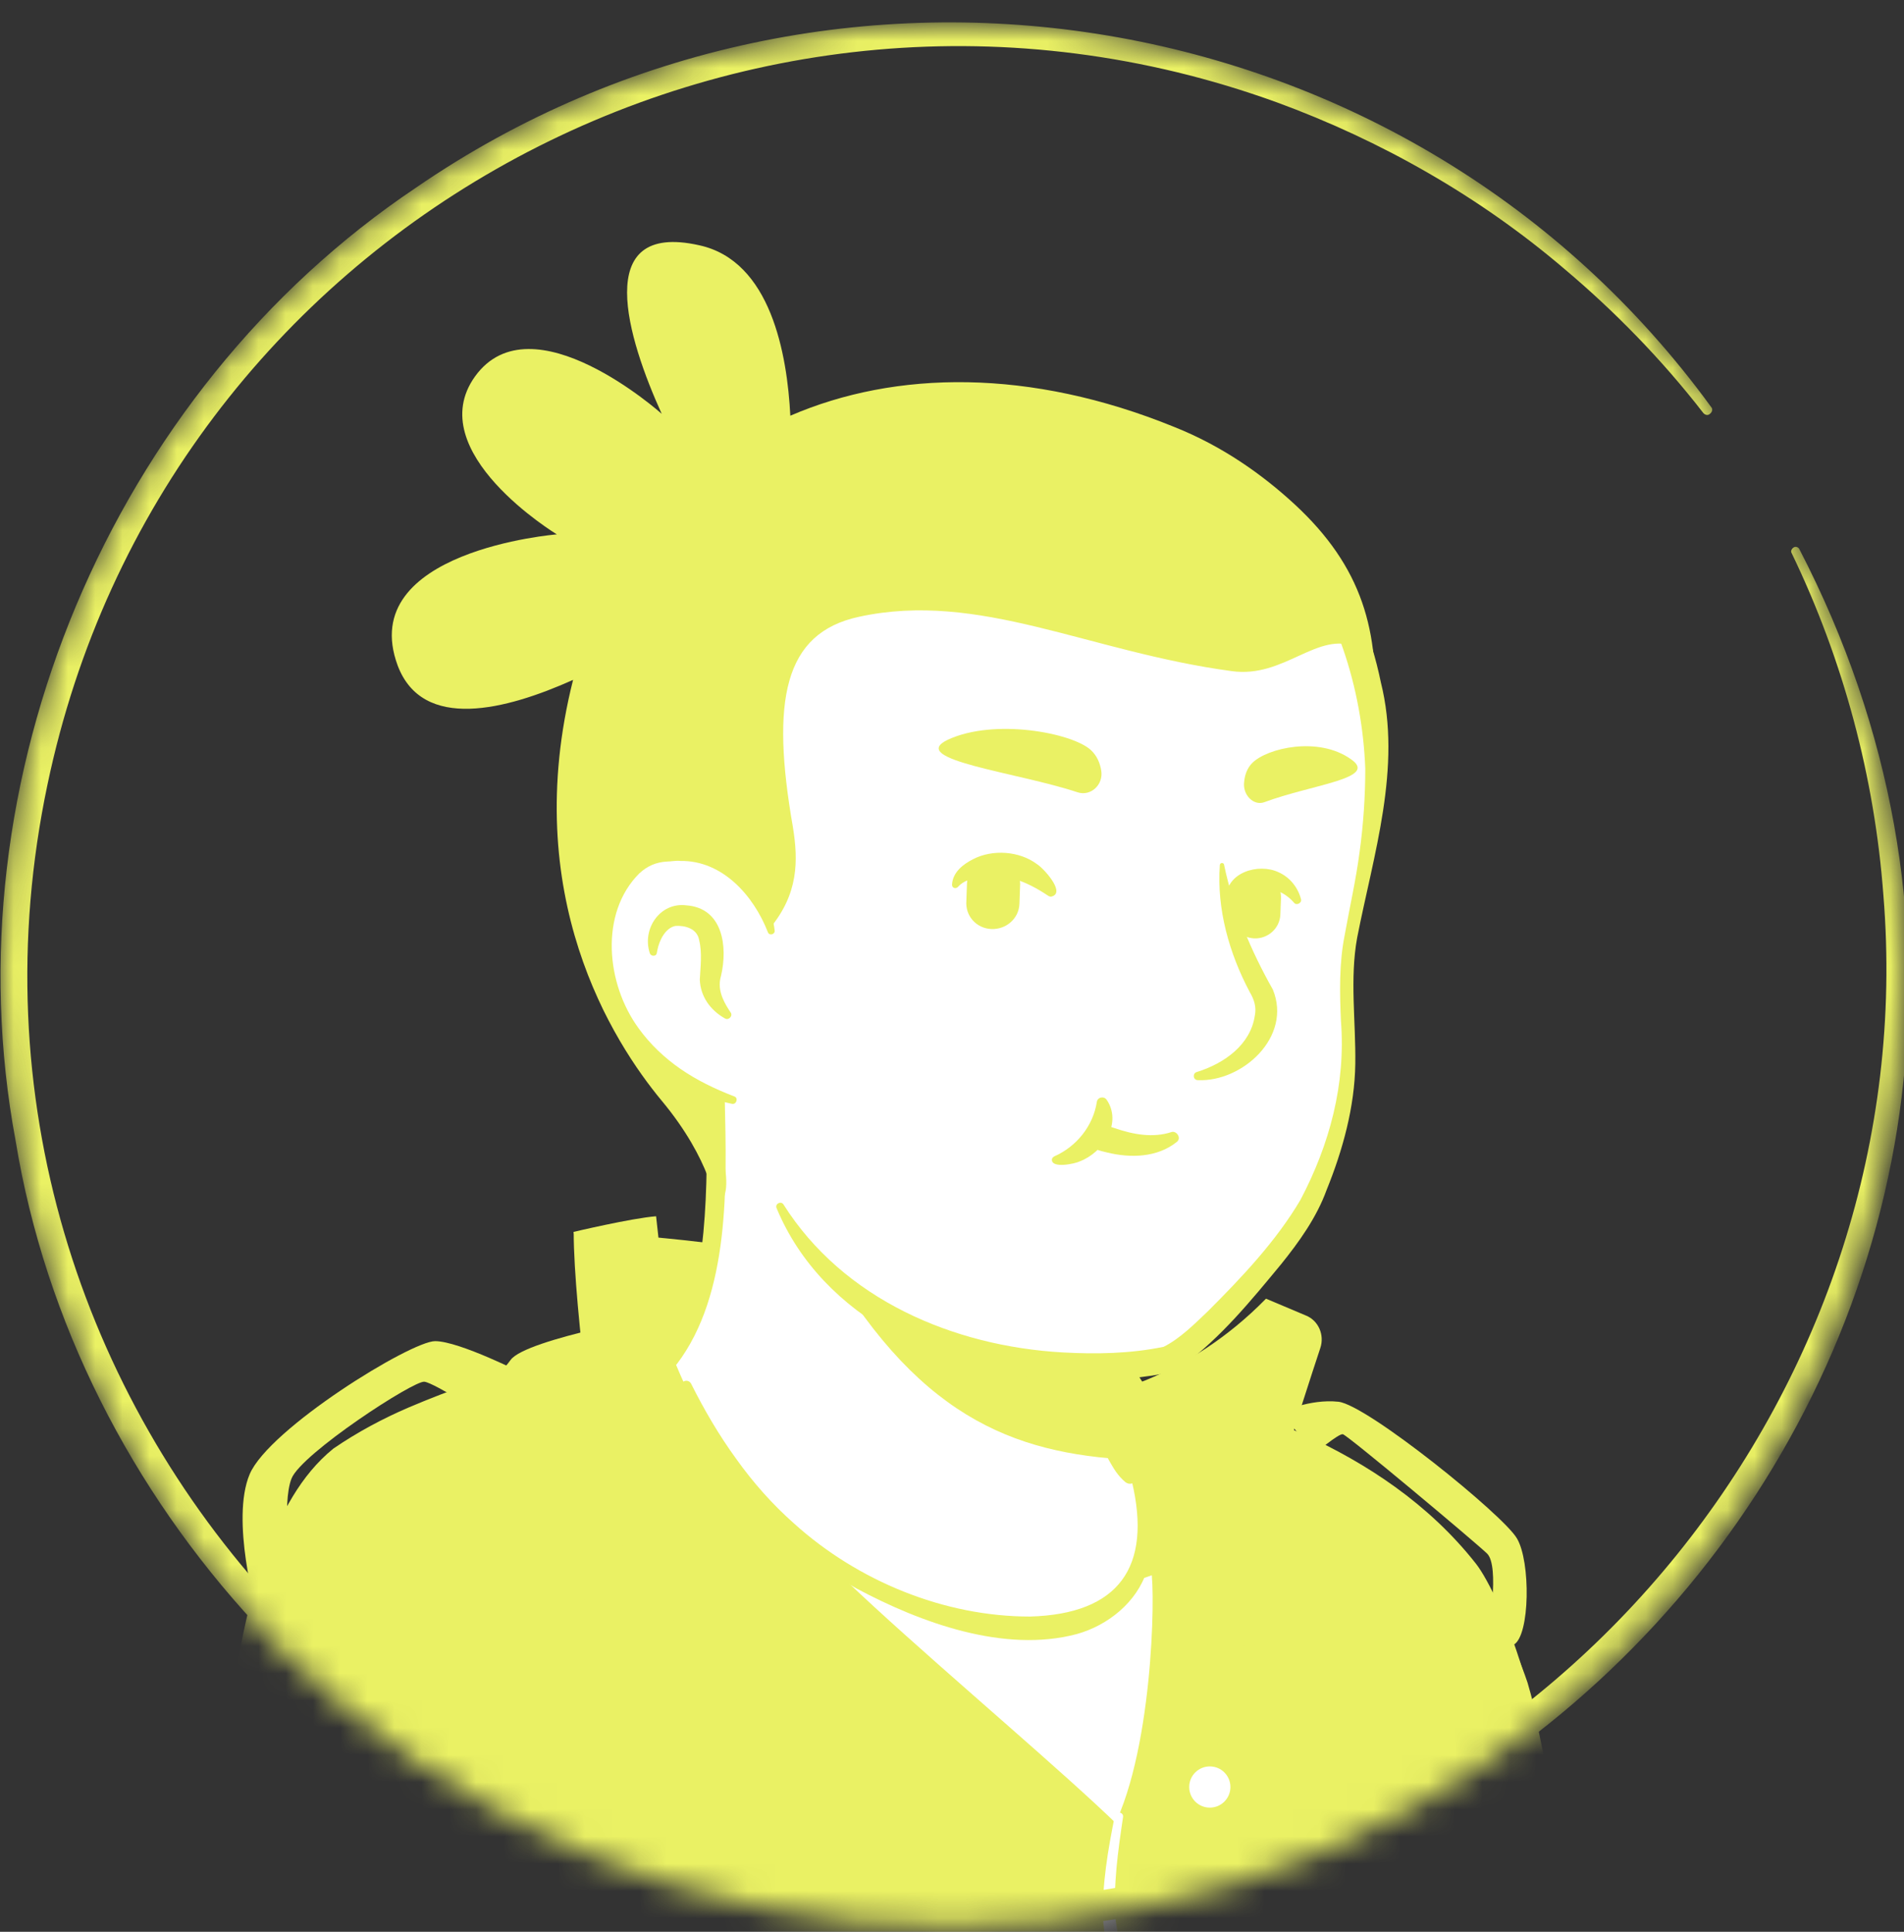 <svg width="70" height="71" viewBox="0 0 70 71" fill="none" xmlns="http://www.w3.org/2000/svg">
<rect x="0" y="0" width="70" height="71" fill="#333333" stroke="none"/>
<mask id="mask0_1452_5703" style="mask-type:alpha" maskUnits="userSpaceOnUse" x="0" y="0" width="70" height="71">
<circle cx="35" cy="35.82" r="35" fill="#D9D9D9"/>
</mask>
<g mask="url(#mask0_1452_5703)">
<path d="M54.187 64.716C54.027 64.831 53.843 64.946 53.682 65.06C53.499 65.175 53.338 65.29 53.155 65.382C52.994 65.474 52.856 65.565 52.696 65.657C52.673 65.68 52.65 65.68 52.627 65.703C52.099 66.024 51.548 66.323 50.997 66.598C50.837 66.69 50.653 66.782 50.492 66.851C50.492 66.851 50.469 66.874 50.446 66.874C50.263 66.965 50.079 67.057 49.895 67.149C49.528 67.333 49.138 67.493 48.771 67.654C48.587 67.746 48.381 67.815 48.197 67.883C48.014 67.952 47.807 68.044 47.623 68.113C47.44 68.182 47.233 68.274 47.05 68.343C47.05 68.343 47.05 68.343 47.027 68.343C46.843 68.411 46.636 68.48 46.453 68.549C46.04 68.687 45.604 68.824 45.191 68.962C45.053 69.008 44.892 69.054 44.755 69.1C44.318 69.237 43.882 69.352 43.446 69.444C43.286 69.49 43.125 69.513 42.941 69.559C42.528 69.651 42.092 69.743 41.679 69.834C41.587 69.857 41.518 69.857 41.427 69.88C41.289 69.903 41.128 69.926 40.99 69.949C40.784 69.972 40.6 70.018 40.394 70.041C40.302 70.064 40.21 70.064 40.118 70.087C40.004 70.11 39.866 70.133 39.728 70.133C39.361 70.178 38.971 70.224 38.604 70.27C38.489 70.293 38.351 70.293 38.236 70.316H38.214C38.053 70.339 37.892 70.339 37.731 70.362C37.571 70.385 37.41 70.385 37.249 70.385C37.158 70.385 37.043 70.408 36.951 70.408C36.767 70.408 36.607 70.431 36.446 70.431C36.217 70.431 36.01 70.454 35.781 70.454C35.551 70.454 35.345 70.454 35.115 70.454C34.954 70.454 34.794 70.454 34.633 70.454C24.948 70.316 16.249 66.208 10.03 59.69C10.03 59.69 10.03 59.667 10.007 59.667C9.318 59.047 9.915 55.742 12.692 53.654C16.18 51.014 24.535 49.362 24.535 49.362C24.535 49.362 27.771 48.834 39.774 51.336C46.797 52.805 52.145 54.939 55.128 60.723C55.748 61.916 56.368 63.752 54.187 64.716Z" fill="white"/>
<path d="M39.843 51.084C44.249 51.979 48.954 52.943 52.581 55.858C53.797 56.844 54.6 58.29 55.266 59.69C55.587 60.379 55.908 61.09 56.161 61.848C56.299 62.353 56.505 62.926 56.391 63.523C56.368 63.684 56.23 63.89 56.115 64.005C55.587 64.533 55.013 64.854 54.44 65.267C51.066 67.608 47.187 69.261 43.171 70.133C34.22 72.084 24.534 70.569 16.662 65.864C14.046 64.281 11.636 62.353 9.57 60.081C9.341 59.805 9.341 59.346 9.341 59.048C9.364 58.359 9.547 57.694 9.777 57.074C10.328 55.651 11.039 54.228 12.256 53.241C13.128 52.644 14.069 52.139 15.033 51.726C18.062 50.441 21.252 49.546 24.534 49.179C24.81 49.156 24.856 49.546 24.58 49.592C21.436 50.234 18.315 51.198 15.4 52.507C14.344 53.035 13.22 53.493 12.37 54.32C11.567 55.192 10.993 56.271 10.534 57.372C10.236 58.038 10.029 59.094 10.121 59.621C11.567 61.343 13.265 62.858 15.101 64.166C25.154 71.189 40.417 71.648 51.112 65.795C52.076 65.267 53.017 64.671 53.912 64.051C54.348 63.753 54.807 63.5 55.151 63.156C55.174 63.133 55.151 63.156 55.151 63.179C55.151 63.202 55.128 63.225 55.128 63.225C55.151 62.949 55.059 62.582 54.945 62.215C54.532 60.884 53.866 59.484 53.154 58.267C52.03 56.454 50.125 55.307 48.197 54.389C46.866 53.769 45.466 53.287 44.043 52.828C42.62 52.369 41.174 51.979 39.728 51.635C39.361 51.543 39.476 51.015 39.843 51.084Z" fill="#EAF164"/>
<path d="M21.092 45.276C21.092 45.276 23.226 44.771 24.121 44.702L24.397 47.204C24.397 47.181 21.115 45.919 21.092 45.276Z" fill="#EAF164"/>
<path d="M57.423 78.945H3.764C3.764 78.945 7.183 71.623 8.377 63.361C9.203 57.6 10.19 54.502 13.242 52.666C16.685 50.6 22.239 49.659 24.488 49.062C24.488 49.177 24.511 49.269 24.511 49.384C24.511 49.384 26.99 56.751 33.439 59.367C38.695 61.502 41.816 60.079 42.298 57.715C42.597 56.2 41.656 53.722 41.174 52.918C40.898 52.689 40.715 52.344 40.623 52L40.44 51.243C41.013 51.128 41.564 50.967 42.092 50.761C45.053 51.541 50.767 53.033 54.256 57.463C55.128 58.564 57.859 64.417 57.354 74.309C57.171 79.45 57.423 78.945 57.423 78.945Z" fill="#EAF164"/>
<path d="M15.124 78.945L14.091 70.43" stroke="white" stroke-width="0.162" stroke-miterlimit="10" stroke-linecap="round" stroke-linejoin="round"/>
<path d="M55.22 67.538C55.22 67.538 54.531 69.213 54.738 70.889C54.944 72.564 55.541 75.02 54.692 78.945" stroke="white" stroke-width="0.162" stroke-miterlimit="10" stroke-linecap="round" stroke-linejoin="round"/>
<path d="M31.718 63.637C19.026 59.965 15.836 52.506 15.836 52.506C15.836 52.506 17.833 51.266 18.774 49.981C19.348 49.201 24.511 48.306 24.511 48.306C24.603 49.293 24.511 48.306 24.58 49.384C24.58 49.384 27.059 56.752 33.508 59.368C38.764 61.502 41.885 60.08 42.367 57.716C42.666 56.201 41.725 53.722 41.243 52.919C40.967 52.689 40.784 52.345 40.692 52.001L40.508 51.243C41.816 50.968 43.056 50.463 44.135 49.797C44.181 49.866 44.203 49.935 44.226 50.004C44.708 51.175 46.177 52.23 46.177 52.23C49.23 59.483 44.639 67.378 31.718 63.637Z" fill="#EAF164"/>
<path d="M47.095 51.909C47.095 51.909 48.151 51.404 49.207 51.519C50.263 51.634 55.289 55.696 55.771 56.545C56.276 57.394 56.253 60.103 55.656 60.447C55.059 60.791 54.715 60.034 54.715 60.034C54.715 60.034 55.151 57.555 54.669 57.096C54.187 56.637 49.528 52.735 49.367 52.712C49.207 52.689 48.335 53.424 48.335 53.424L47.095 51.909Z" fill="#EAF164"/>
<path d="M19.279 50.508C19.279 50.508 16.892 49.292 15.997 49.292C15.102 49.292 9.892 52.505 9.18 54.181C8.469 55.856 9.433 59.23 9.433 59.23L10.695 57.784C10.695 57.784 10.351 55.259 10.718 54.341C11.085 53.423 15.239 50.715 15.607 50.784C15.974 50.83 18.017 52.138 18.017 52.138L19.279 50.508Z" fill="#EAF164"/>
<path d="M24.695 54.938C26.898 59.161 31.305 64.784 38.672 67.424C45.305 69.811 44.892 61.801 43.928 57.004C37.318 58.45 30.685 58.565 24.695 54.938Z" fill="white"/>
<path d="M43.928 57.027C43.675 55.764 43.377 54.731 43.171 54.158C42.712 52.918 42.023 51.817 41.403 50.99C41.105 51.082 40.807 51.151 40.508 51.22L40.692 51.977C40.784 52.345 40.967 52.666 41.243 52.895C41.289 52.987 41.357 53.102 41.426 53.24C36.216 55.259 30.066 52.597 30.066 52.597C28.206 52.505 28.344 54.341 29.216 56.522C25.911 53.377 24.557 49.384 24.557 49.384C24.511 48.695 24.465 48.03 24.397 47.364C24.397 47.364 22.698 48.305 22.997 50.417C23.134 51.312 23.662 52.987 24.695 54.938C30.685 58.564 37.318 58.45 43.928 57.027Z" fill="white"/>
<path d="M43.836 56.958C43.767 56.843 43.744 56.774 43.698 56.636C43.423 55.741 43.124 54.8 42.711 53.974C42.229 53.01 41.61 52.138 40.921 51.335L41.564 51.541L40.623 51.794L41.082 51.082C41.128 51.289 41.242 51.771 41.288 51.954C41.357 52.23 41.564 52.413 41.724 52.62C41.702 52.803 41.678 52.987 41.633 53.148C41.678 53.285 41.633 53.446 41.495 53.515C40.829 53.836 40.095 54.089 39.361 54.249C36.652 54.8 33.898 54.181 31.305 53.423C30.8 53.263 30.341 53.148 29.79 53.194L29.996 53.24C29.859 53.24 29.698 53.24 29.56 53.285C28.872 53.492 29.193 54.685 29.331 55.259C29.446 55.627 29.56 55.994 29.721 56.361C29.859 56.659 29.698 57.004 29.4 57.141C29.17 57.233 28.941 57.164 28.78 57.004C28.252 56.476 27.747 55.948 27.288 55.374C25.888 53.63 24.787 51.725 23.983 49.636L24.534 50.026C24.213 50.026 23.96 49.774 23.937 49.476L23.777 47.479L24.649 47.938C23.616 48.558 23.318 49.843 23.662 50.944C24.006 52.23 24.557 53.515 25.177 54.709L24.947 54.479C30.524 58.22 37.478 58.518 43.836 56.958ZM44.02 57.072C43.262 57.623 41.954 58.082 40.99 58.289C38.718 58.794 36.331 58.495 34.059 58.128C33.347 58.013 32.315 57.876 31.58 57.761L30.364 57.508C28.734 57.118 27.128 56.59 25.567 55.948L24.993 55.695L24.396 55.443C24.328 55.42 24.259 55.351 24.213 55.282C23.455 53.813 22.767 52.276 22.445 50.623C22.147 49.177 22.836 47.594 24.121 46.836C24.488 46.63 24.97 46.882 24.993 47.295L25.154 49.315C25.154 49.315 24.557 48.764 24.58 48.764C24.832 48.764 25.062 48.925 25.131 49.154C25.842 51.082 26.921 52.941 28.229 54.548C28.665 55.099 29.147 55.581 29.629 56.086L28.688 56.728C28.229 55.489 27.61 53.905 28.436 52.666C28.826 52.161 29.491 51.977 30.111 52L30.318 52.046C30.639 52.459 31.098 52.643 31.534 52.781C33.783 53.515 36.216 53.653 38.58 53.469C39.521 53.377 40.439 53.194 41.357 52.964L41.219 53.331C41.059 53.263 40.921 53.217 40.761 53.194L40.875 53.331C40.439 52.964 40.164 52.344 40.072 51.794L39.957 51.335C39.888 51.013 40.095 50.692 40.416 50.623L41.265 50.417H41.311C41.541 50.348 41.793 50.462 41.908 50.646C42.826 52.069 43.515 53.676 43.813 55.351C43.905 55.741 43.951 56.177 44.02 56.59C43.997 56.728 44.02 56.935 44.02 57.072Z" fill="#EAF164"/>
<path d="M21.092 45.276C21.092 45.276 26.761 45.46 31.076 46.608C31.489 46.722 31.489 49.385 31.535 49.821C31.695 51.381 28.436 54.044 28.803 55.444C29.285 57.257 42.299 67.447 42.413 68.641C42.528 69.834 32.98 69.536 27.311 62.742C21.62 55.949 22.056 54.709 22.056 54.709C22.056 54.709 21.092 48.191 21.092 45.276Z" fill="#EAF164"/>
<path d="M46.544 47.731L48.013 48.351C48.472 48.535 48.702 49.063 48.541 49.545C47.876 51.564 46.223 56.591 46.154 58.335C46.062 60.538 41.518 74.699 41.518 74.699C41.518 74.699 38.741 71.05 40.784 67.446C42.39 64.6 42.482 58.518 42.321 57.715C42.115 56.659 41.243 54.181 40.761 52.62C40.508 51.771 40.462 51.243 40.462 51.243C40.462 51.243 43.63 50.715 46.544 47.731Z" fill="#EAF164"/>
<path d="M29.469 51.495C29.836 51.495 30.134 51.156 30.134 50.738C30.134 50.32 29.836 49.98 29.469 49.98C29.101 49.98 28.803 50.32 28.803 50.738C28.803 51.156 29.101 51.495 29.469 51.495Z" fill="white"/>
<path d="M41.289 66.781C41.105 68.021 40.922 69.283 41.013 70.545C41.312 72.404 41.426 74.263 41.587 76.122C41.61 76.581 40.944 76.627 40.898 76.168C40.83 74.309 40.784 72.427 40.554 70.568C40.508 69.26 40.738 67.975 40.99 66.713C41.036 66.552 41.312 66.598 41.289 66.781Z" fill="white"/>
<path d="M47.646 52.965C47.233 55.008 46.774 57.073 46.017 59.024C44.869 61.457 43.308 63.66 41.977 65.955C41.862 66.162 41.541 66.001 41.633 65.794C42.735 63.201 44.341 60.883 45.42 58.312C45.512 58.037 46.017 56.522 46.108 56.224C46.476 55.099 46.866 53.975 47.302 52.873C47.394 52.666 47.692 52.735 47.646 52.965Z" fill="#EAF164"/>
<path d="M44.479 66.437C44.897 66.437 45.236 66.098 45.236 65.679C45.236 65.261 44.897 64.922 44.479 64.922C44.06 64.922 43.721 65.261 43.721 65.679C43.721 66.098 44.06 66.437 44.479 66.437Z" fill="white"/>
<path d="M42 57.188C41.518 59.552 38.397 60.974 33.141 58.84C27.679 56.637 25.315 51.381 24.718 49.82C27.954 43.761 25.705 39.561 25.705 39.561C33.164 38.919 39.682 47.64 39.682 47.64L40.692 51.955C40.784 52.322 40.968 52.643 41.243 52.873C41.725 53.722 42.299 55.673 42 57.188Z" fill="white"/>
<path d="M24.603 49.889C25.04 49.224 25.315 48.444 25.498 47.686C25.843 46.102 25.958 44.496 25.98 42.889V42.293C25.912 41.696 25.705 41.076 25.476 40.525C25.177 39.791 26.256 39.332 26.6 40.066C26.646 40.158 26.646 40.319 26.646 40.411C26.715 43.532 26.853 47.548 24.879 50.142C24.741 50.28 24.466 50.073 24.603 49.889Z" fill="#EAF164"/>
<path d="M39.935 47.594C40.279 47.8 40.394 48.076 40.44 48.351C40.577 48.902 40.531 49.499 40.669 50.072C40.784 50.623 41.128 51.151 41.22 51.725C41.335 52.322 41.679 53.584 41.817 54.204C41.863 54.341 41.771 54.502 41.61 54.525C41.518 54.548 41.45 54.525 41.381 54.479C41.082 54.227 40.944 53.974 40.761 53.653C40.463 53.102 40.256 52.597 40.072 51.977C39.912 51.426 39.981 50.83 39.843 50.256C39.728 49.705 39.407 49.177 39.292 48.603C39.223 48.328 39.2 48.03 39.407 47.685C39.544 47.548 39.774 47.502 39.935 47.594Z" fill="#EAF164"/>
<path d="M41.587 53.654C37.204 53.424 33.623 52.047 30.135 45.827C33.072 48.421 36.538 49.407 40.187 49.867L40.669 51.978C40.761 52.345 41.312 53.424 41.587 53.654Z" fill="#EAF164"/>
<path d="M41.404 52.804C42.184 54.273 42.643 56.109 42.161 57.739C41.794 58.886 40.738 59.736 39.591 60.057C36.928 60.768 33.853 59.644 31.489 58.382C28.574 56.752 26.417 54.021 25.04 51.037C24.948 50.808 25.269 50.624 25.407 50.853C25.889 51.818 26.44 52.758 27.059 53.608C27.679 54.48 28.39 55.283 29.194 55.995C31.535 58.106 34.702 59.414 37.869 59.414C41.128 59.322 42.368 57.601 41.61 54.434C41.496 53.929 41.312 53.401 41.059 52.965C40.922 52.781 41.266 52.575 41.404 52.804Z" fill="#EAF164"/>
<path d="M50.286 25.24C50.699 27.168 50.906 28.729 49.781 33.87C48.679 38.988 51.365 40.044 45.007 48.237C42.414 51.588 36.125 50.647 31.03 47.182C29.309 46.011 28.574 43.005 27.289 40.87C26.279 39.195 25.82 40.939 24.489 39.493C22.676 37.519 20.495 33.549 21.574 26.526C23.318 15.142 32.338 13.811 39.017 15.073C45.742 16.358 49.184 20.168 50.286 25.24Z" fill="white"/>
<path d="M25.636 41.536C25.108 40.641 24.42 39.86 23.777 39.034C23.157 38.185 22.652 37.244 22.239 36.28C19.508 29.578 20.564 20.145 27.266 16.198C30.043 14.591 33.394 14.201 36.515 14.453C43.194 14.935 49.322 18.011 50.767 25.08C51.548 28.201 50.492 31.414 49.895 34.467C49.62 35.981 49.849 37.542 49.827 39.103C49.804 40.686 49.367 42.27 48.771 43.739C48.404 44.749 47.761 45.644 47.095 46.47C45.994 47.801 44.892 49.155 43.492 50.188C43.171 50.418 42.597 50.532 42.207 50.578C41.128 50.739 40.072 50.785 38.994 50.716C34.771 50.532 30.249 48.49 28.551 44.404C28.482 44.244 28.712 44.129 28.803 44.267C31.007 47.755 35.046 49.477 39.062 49.706C40.302 49.775 41.564 49.752 42.781 49.5C43.377 49.201 43.905 48.673 44.41 48.191C45.65 46.952 46.912 45.621 47.807 44.106C48.886 42.063 49.482 39.837 49.299 37.519C49.253 36.486 49.23 35.408 49.436 34.375C49.62 33.342 49.849 32.355 49.987 31.299C50.125 30.29 50.194 29.257 50.194 28.247C50.079 25.286 49.115 22.234 47.233 19.939C43.079 14.775 33.256 13.421 27.725 16.955C24.236 19.112 22.607 23.152 22.079 27.076C21.275 31.781 21.505 36.417 25.246 39.837L26.348 40.985C26.784 41.49 26.003 42.086 25.636 41.536Z" fill="#EAF164"/>
<path d="M28.344 34.237C28.344 34.237 27.633 30.794 24.282 31.207C21.39 31.575 20.38 38.506 26.944 40.434" fill="white"/>
<path d="M26.646 37.428C26.118 37.13 25.751 36.625 25.728 36.005C25.751 35.546 25.82 35.018 25.705 34.559C25.636 34.123 25.177 34.008 24.833 34.031C24.466 34.1 24.236 34.559 24.167 34.926C24.167 34.949 24.144 35.018 24.144 35.041C24.121 35.156 23.938 35.156 23.892 35.041C23.593 34.146 24.259 33.159 25.223 33.274C26.577 33.366 26.761 34.789 26.508 35.867C26.37 36.326 26.554 36.739 26.807 37.13L26.852 37.198C26.967 37.336 26.784 37.52 26.646 37.428Z" fill="#EAF164"/>
<path d="M45.007 31.805C45.351 33.434 45.994 34.949 46.797 36.372C47.509 38.116 45.672 39.769 44.043 39.7C43.859 39.7 43.836 39.447 43.997 39.402C45.03 39.08 45.971 38.392 46.132 37.336C46.2 37.015 46.109 36.739 45.948 36.464C45.191 35.041 44.731 33.411 44.846 31.805C44.846 31.69 45.007 31.69 45.007 31.805Z" fill="#EAF164"/>
<path d="M28.23 34.26C27.702 32.906 26.554 31.621 25.017 31.643C24.879 31.621 24.649 31.666 24.512 31.666C24.121 31.689 23.8 31.827 23.502 32.102C22.033 33.571 22.285 36.165 23.479 37.794C23.892 38.368 24.42 38.873 25.017 39.286C25.613 39.699 26.279 40.021 26.99 40.296C27.151 40.342 27.082 40.594 26.921 40.572C25.384 40.25 23.915 39.493 22.905 38.23C21.344 36.349 21.023 33.204 22.882 31.368C23.295 31.001 23.869 30.726 24.443 30.726C24.626 30.726 24.902 30.68 25.085 30.726C26.049 30.771 26.967 31.253 27.564 32.011C28.092 32.653 28.39 33.434 28.482 34.214C28.482 34.352 28.276 34.398 28.23 34.26Z" fill="#EAF164"/>
<path d="M43.263 41.971C42.551 42.545 41.564 42.568 40.715 42.361C40.44 42.292 40.118 42.246 39.958 41.948C39.797 41.696 39.958 41.374 40.256 41.328C40.554 41.26 40.738 41.397 40.99 41.466C41.656 41.696 42.39 41.833 43.079 41.604C43.263 41.558 43.446 41.833 43.263 41.971Z" fill="#EAF164"/>
<path d="M40.738 40.502C41.22 41.351 40.532 42.361 39.706 42.682C39.522 42.774 38.65 42.958 38.673 42.614C38.673 42.568 38.719 42.522 38.765 42.499C39.591 42.132 40.188 41.374 40.325 40.502C40.348 40.318 40.601 40.273 40.693 40.433L40.738 40.502Z" fill="#EAF164"/>
<path d="M36.446 34.145C35.896 34.122 35.483 33.663 35.528 33.112L35.551 32.469C35.574 31.919 36.033 31.505 36.584 31.551C37.135 31.574 37.548 32.033 37.502 32.584L37.479 33.227C37.456 33.755 36.997 34.168 36.446 34.145Z" fill="#EAF164"/>
<path d="M46.108 34.489C45.603 34.467 45.213 34.03 45.236 33.526L45.259 32.929C45.282 32.424 45.718 32.034 46.223 32.057C46.728 32.08 47.118 32.516 47.095 33.021L47.072 33.617C47.049 34.122 46.613 34.512 46.108 34.489Z" fill="#EAF164"/>
<path d="M38.512 32.907C37.755 32.402 36.928 32.057 36.01 32.241C35.712 32.287 35.414 32.379 35.23 32.585C35.161 32.677 35.001 32.654 35.001 32.517C35.023 32.057 35.414 31.759 35.781 31.576C36.492 31.208 37.479 31.277 38.122 31.759C38.351 31.897 39.132 32.746 38.719 32.93C38.627 32.975 38.581 32.953 38.512 32.907Z" fill="#EAF164"/>
<path d="M45.076 33.021C45.076 32.057 46.27 31.713 47.004 32.057C47.417 32.241 47.715 32.608 47.83 33.044C47.876 33.182 47.67 33.296 47.578 33.182C47.188 32.722 46.522 32.493 45.994 32.768C45.834 32.86 45.811 32.929 45.765 33.021C45.765 33.48 45.099 33.457 45.076 33.021Z" fill="#EAF164"/>
<path d="M39.614 29.119C40.095 29.28 40.577 28.844 40.486 28.316C40.44 28.04 40.325 27.765 40.095 27.558C39.407 26.939 36.561 26.388 34.84 27.191C33.325 27.925 37.41 28.385 39.614 29.119Z" fill="#EAF164"/>
<path d="M46.476 29.486C46.086 29.624 45.673 29.211 45.742 28.729C45.764 28.477 45.856 28.224 46.04 28.041C46.591 27.49 48.473 27.054 49.666 27.903C50.699 28.614 48.266 28.821 46.476 29.486Z" fill="#EAF164"/>
<path d="M47.6 18.538C46.43 17.459 44.961 16.404 43.171 15.692C37.869 13.535 32.935 13.604 29.056 15.279C28.941 13.03 28.344 9.587 25.705 9.014C21.712 8.118 23.089 12.479 24.328 15.21C24.328 15.21 19.554 10.941 17.466 13.833C15.469 16.61 20.472 19.64 20.472 19.64C20.472 19.64 13.059 20.237 14.62 24.46C15.538 26.892 18.613 26.089 21.069 24.988C19.072 32.906 22.538 38.299 24.328 40.456C26.164 42.66 26.325 44.335 26.325 44.335C27.266 43.807 26.141 41.443 26.187 40.204C20.449 38.001 21.482 31.597 24.282 31.23C27.22 30.863 28.138 33.479 28.299 34.122C29.354 32.86 29.354 31.643 29.148 30.381C28.344 25.768 28.803 23.266 31.581 22.669C36.01 21.706 40.004 23.955 45.282 24.666C47.233 24.942 48.45 23.151 49.895 23.794C50.056 24.276 50.194 24.758 50.309 25.263C50.4 25.653 50.469 26.02 50.515 26.41C50.745 23.197 50.079 20.833 47.6 18.538Z" fill="#EAF164"/>
<path d="M66.145 20.169C80.076 46.998 55.587 77.271 26.394 69.881C13.289 66.622 2.754 55.261 0.574 41.926C-1.905 28.661 4.085 14.408 15.286 6.903C30.64 -3.655 51.915 -0.143 62.909 14.959C62.978 15.028 62.955 15.142 62.863 15.211C62.794 15.28 62.679 15.257 62.611 15.165C61.096 13.214 59.374 11.447 57.492 9.864C54.394 7.224 50.768 5.159 46.935 3.759C27.427 -3.31 6.013 8.441 1.744 28.844C-3.075 51.703 16.364 72.749 39.545 69.605C57.424 67.356 70.712 50.854 69.243 32.907C68.922 28.569 67.775 24.277 65.87 20.329C65.824 20.261 65.87 20.169 65.939 20.123C66.007 20.077 66.099 20.1 66.145 20.169Z" fill="#EAF164"/>
</g>
</svg>
